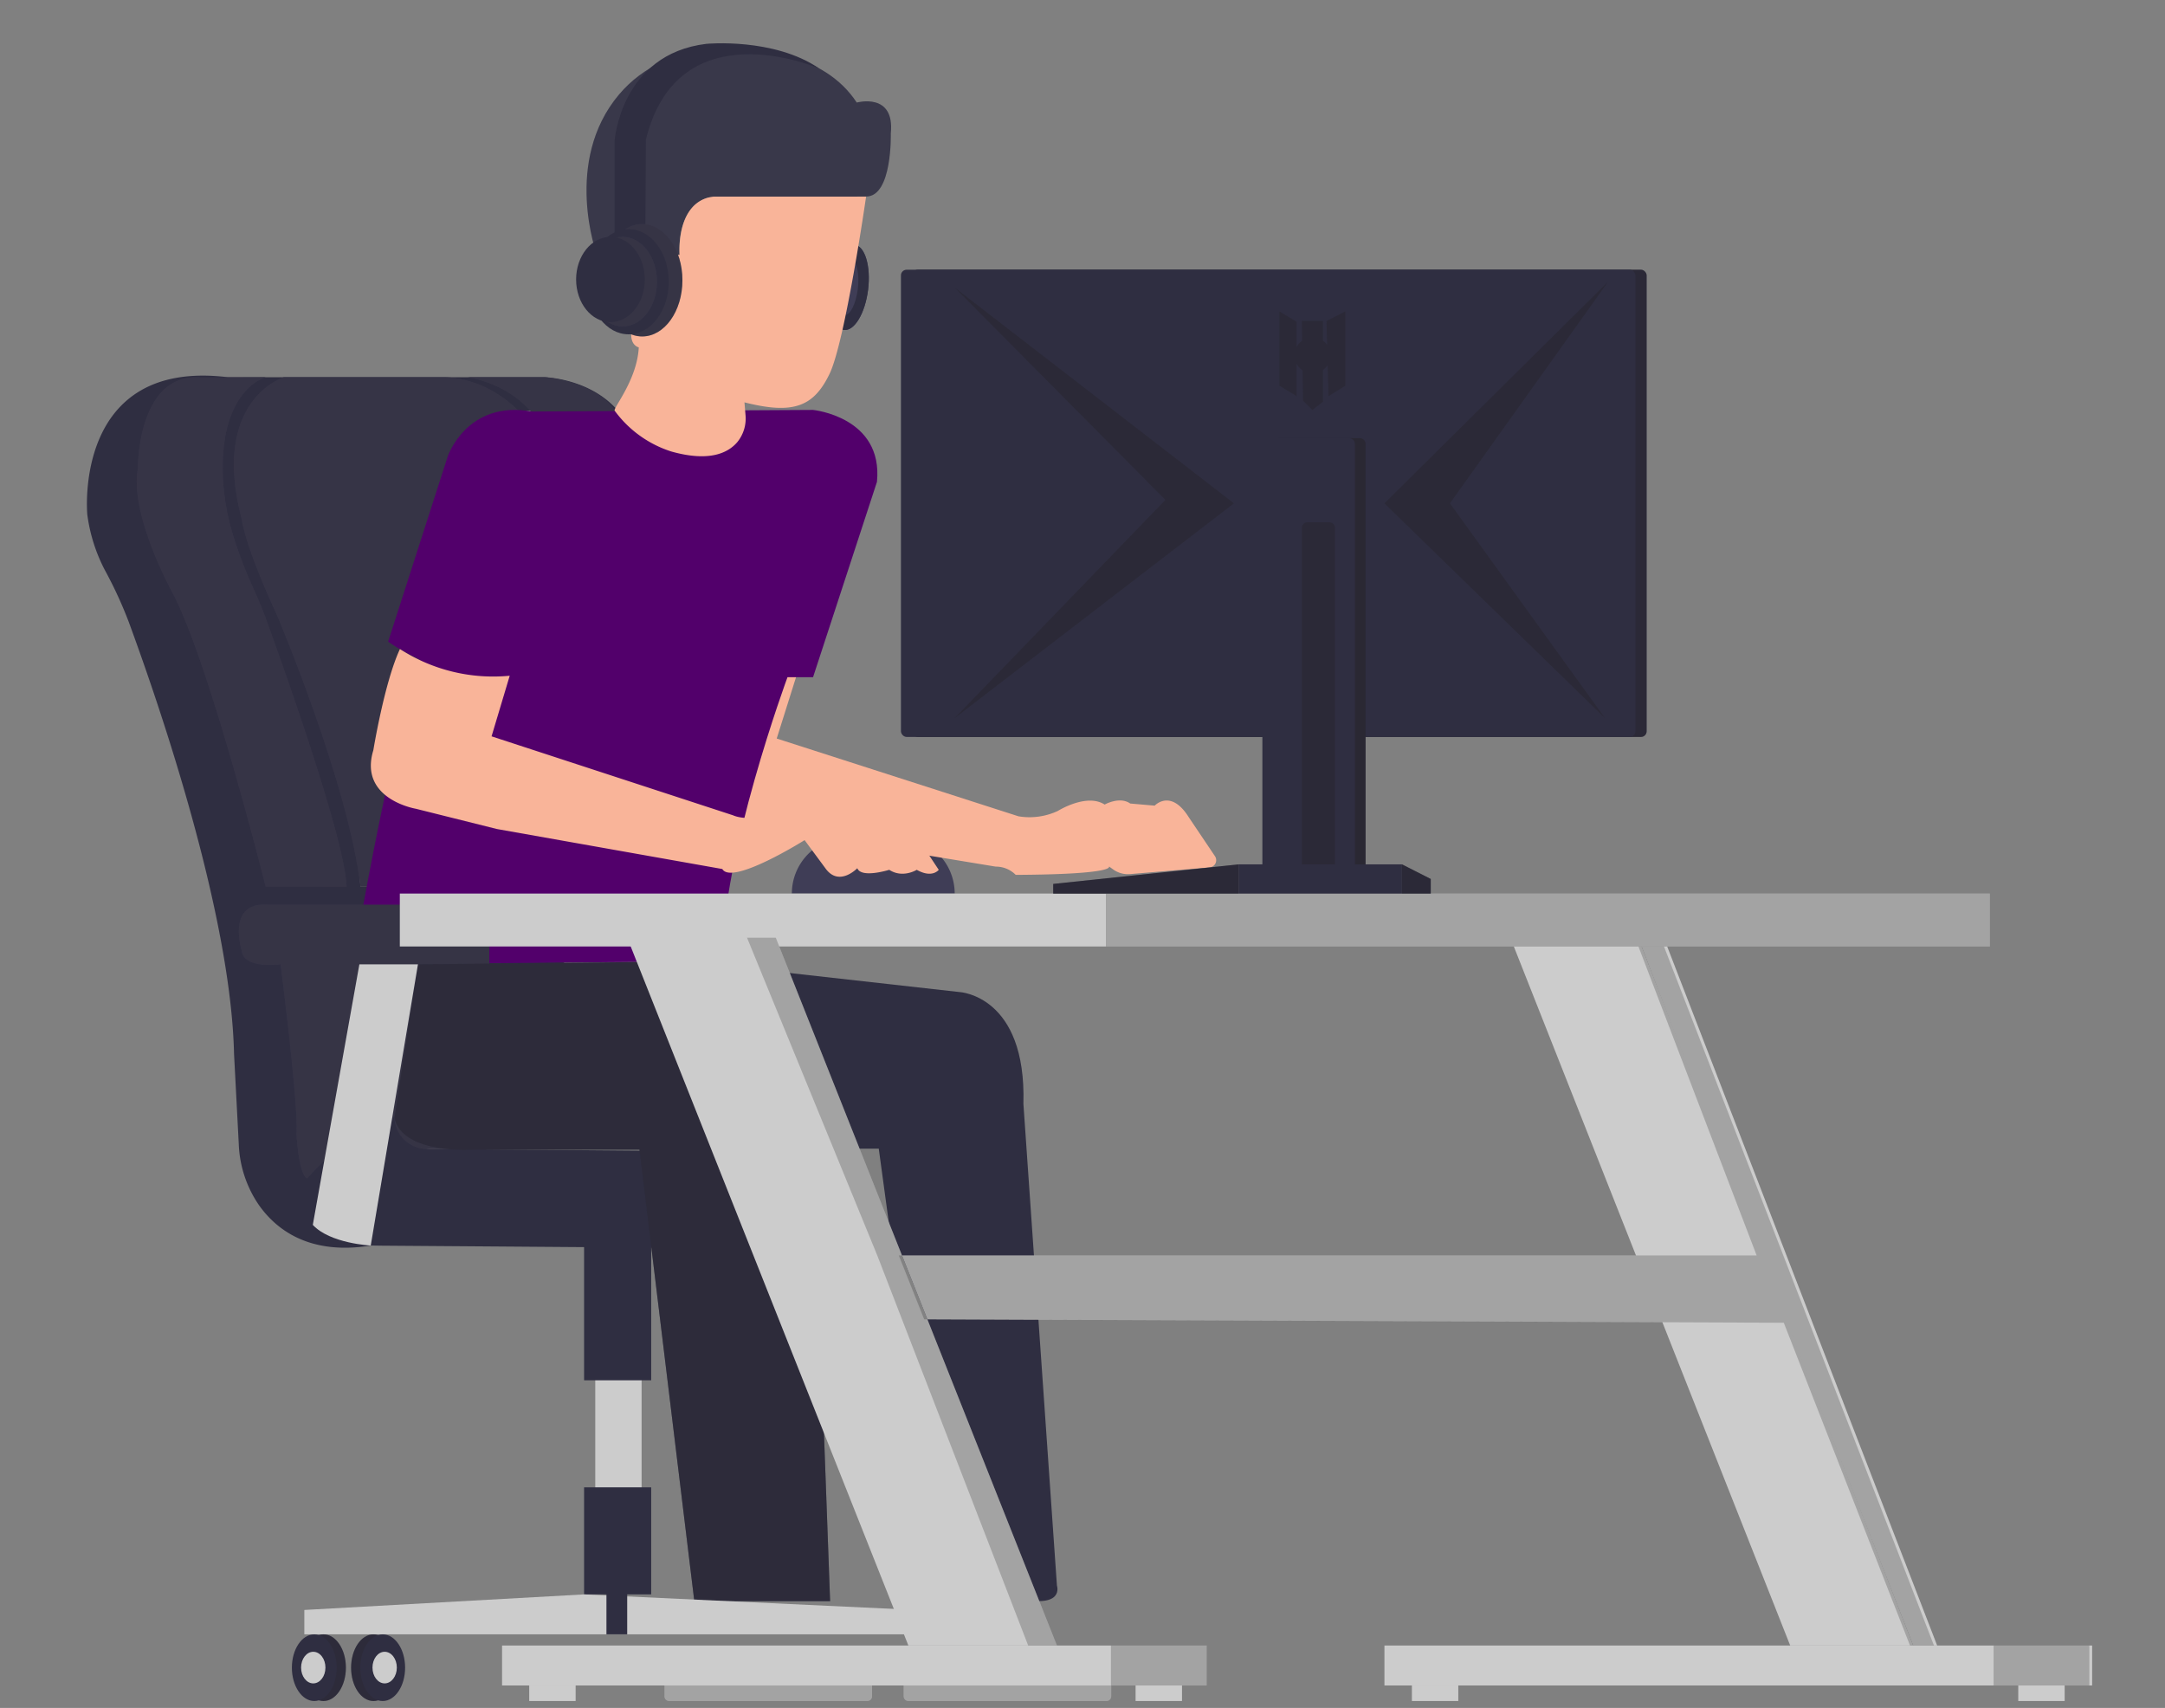 <svg id="b3b2e439-e33c-448f-b491-eddc0ca37b68" data-name="Layer 1" xmlns="http://www.w3.org/2000/svg" width="865.76" height="682.89" viewBox="0 0 865.76 682.89"><rect x="0" y="0" width="865.76" height="682.89" fill="#808080" stroke="none"/><path d="M339.05,334.87h20.32a22.4,22.4,0,0,1,22.4,22.4v0a0,0,0,0,1,0,0H316.65a0,0,0,0,1,0,0v0A22.4,22.4,0,0,1,339.05,334.87Z" fill="#3f3d56"/><ellipse cx="149.36" cy="666.79" rx="8.96" ry="13.33" fill="#2f2e41"/><ellipse cx="149.36" cy="666.79" rx="8.96" ry="13.33" fill="#231f20" opacity="0.2"/><rect x="238.04" y="547.09" width="18.53" height="50.79" fill="#ccc"/><path d="M367.24,341.39l-90.07-16.86,28.1-60.33h15.12l-9.79,31.09,96.67,31.09A26.8,26.8,0,0,0,423,324.25s11.5-7.24,18.74-2.56c0,0,6-3.4,10.22-.42l9.79.85s6.39-6.91,13.63,4.64l10.48,15.58a2.88,2.88,0,0,1-2.14,4.47l-31.85,2.68a10.09,10.09,0,0,1-6.78-1.9l-1.65-1.19s3.62,3.19-37.26,3.4a11.13,11.13,0,0,0-8-3.3l-31-5.11" fill="#f9b499"/><rect x="564.6" y="673.9" width="18.56" height="6.22" fill="#ccc"/><rect x="807.08" y="673.9" width="18.56" height="6.22" fill="#ccc"/><rect x="211.63" y="673.9" width="18.56" height="6.22" fill="#ccc"/><rect x="454.11" y="673.9" width="18.56" height="6.22" fill="#ccc"/><path d="M251.35,170.52c-9.91-19.15-33.54-19.7-33.54-19.7H91.11c-62-7.55-56.21,54.82-56.21,54.82A66.51,66.51,0,0,0,42,228.07a168,168,0,0,1,9.43,20.45c12,32.6,40.87,116.28,42.16,172.83l1.9,36.25a46,46,0,0,0,8.1,24.3c7.14,10.06,20.46,20,44.72,16.11l115.55.86L260,460.11l-87.86-.74a9.25,9.25,0,0,1-8.43-12.91l26.11-60.88h34.84s19.16-13.21-1.71-31.09H144.14L133.06,205l8.09-37.37,76.66-3.73Z" fill="#2f2e41"/><path d="M106.23,354.49S84.51,267.61,69.61,238.22c0,0-17.89-31.94-14.48-50.68,0,0-.44-38.75,25.33-36.62l25.77-.09S88,155.46,89.11,190a94.4,94.4,0,0,0,5.07,27,172.53,172.53,0,0,0,6.26,16.31c2,4.42,4,8.88,5.67,13.46,8.71,24,31.8,89.1,32.49,107.75Z" fill="#3f3d56"/><path d="M144.14,354.49c-4.69-40.89-33.22-108.18-33.22-108.18-13.21-28.53-14.27-38.75-14.27-38.75-12.53-47.68,16.82-56.73,16.82-56.73h63.46s19.16-1.19,34.49,18l6.39,185.69Z" fill="#3f3d56"/><path d="M214.72,167.63c-10.22-14.69-27.78-16.81-27.78-16.81h30.87s21.67,1.35,29.58,15.47Z" fill="#3f3d56"/><g opacity="0.3"><path d="M106.23,354.49S84.51,267.61,69.61,238.22c0,0-17.89-31.94-14.48-50.68,0,0-.44-38.75,25.33-36.62l25.77-.09S88,155.46,89.11,190a94.4,94.4,0,0,0,5.07,27,172.53,172.53,0,0,0,6.26,16.31c2,4.42,4,8.88,5.67,13.46,8.71,24,31.8,89.1,32.49,107.75Z" fill="#231f20"/><path d="M144.14,354.49c-4.69-40.89-33.22-108.18-33.22-108.18-13.21-28.53-14.27-38.75-14.27-38.75-12.53-47.68,16.82-56.73,16.82-56.73h63.46s19.16-1.19,34.49,18l6.39,185.69Z" fill="#231f20"/><path d="M214.72,167.63c-10.22-14.69-27.78-16.81-27.78-16.81h30.87s21.67,1.35,29.58,15.47Z" fill="#231f20"/></g><path d="M216.53,242.06l-10.22,27.68c-25.55,5.53-51.1-13.2-51.1-13.2l23.85-74.12s7.66-22.56,33.64-17.88l112.43-.64s28.11,2.77,25.56,28.75l-25.56,78.11H314.91s-26.4,71.38-26,113.54l-147.78,1.28s17-103.49,31.09-132.88" fill="#52006b"/><path d="M357.82,321.27l17.57,26.51s-2.56,3.51-8.79,0c0,0-5.59,3.51-11,0,0,0-11.17,3.51-12.77-.64,0,0-7.35,7.67-12.78,0l-8.3-11.23s-29.07,18.26-32.9,11.55l-90.18-16-32.37-8.09s-23-3.83-17-23.43c0,0,4.43-27.14,10.63-40.43a68.75,68.75,0,0,0,43.9,10.67l-7.26,24.23L293.19,326s7.67,3.84,21.72-3c0,0,7.24-6,13.63-1.7,0,0,4.26-3,7.67-.43,0,0,4.68-3.83,8.51.43C344.72,321.27,349.62,317.44,357.82,321.27Z" fill="#f9b499"/><path d="M195.67,385.11V367.05a5.33,5.33,0,0,0-5.33-5.32H107.08C90.47,360.45,96.65,380,96.65,380c.63,7.67,15.54,5.54,15.54,5.54s7.24,56.21,6.39,68.14c0,0,.85,16.18,4.26,17.46,0,0,22.15-25.13,34.92-24.28h0a13,13,0,0,0,12.79,12.53l17,.25" fill="#3f3d56"/><path d="M195.67,385.11V367.05a5.33,5.33,0,0,0-5.33-5.32H107.08C90.47,360.45,96.65,380,96.65,380c.63,7.67,15.54,5.54,15.54,5.54s7.24,56.21,6.39,68.14c0,0,.85,16.18,4.26,17.46,0,0,22.15-25.13,34.92-24.28h0a13,13,0,0,0,12.79,12.53l17,.25" fill="#231f20" opacity="0.3"/><path d="M151.37,498c-30.69-.23-29.38-16.2-29.38-16.2-2.13-10.65,8.09-10.65,8.09-10.65h109s14.47-.82,18.31,13.43c0,0,4,10.46-11.42,13.42Z" fill="#2f2e41"/><rect x="233.57" y="493.11" width="26.83" height="58.77" fill="#2f2e41"/><rect x="233.57" y="594.68" width="26.83" height="42.8" fill="#2f2e41"/><rect x="159.88" y="357.27" width="282.4" height="21.16" fill="#ccc"/><rect x="442.27" y="357.27" width="353.46" height="21.16" fill="#ccc"/><rect x="442.27" y="357.27" width="353.46" height="21.16" opacity="0.2"/><rect x="553.62" y="657.93" width="283" height="15.97" fill="#ccc"/><polygon points="605.36 378.43 715.88 657.93 765.07 657.93 656.47 378.43 605.36 378.43" fill="#ccc"/><rect x="200.77" y="657.93" width="281.76" height="15.97" fill="#ccc"/><rect x="444.25" y="657.93" width="38.28" height="15.97" opacity="0.2"/><rect x="797.22" y="657.93" width="38.28" height="15.97" opacity="0.2"/><path d="M309.59,388.35l74.1,8.3s26.83,1.28,25.56,44.72L422.66,634s3.19,9.26-15.65,5.11l-31,1.07-24.6-180.9H323Z" fill="#2f2e41"/><path d="M327.48,518.18l4.47,122h-54.3L255.72,459.68H189.79s-29,2.13-32-12.78l9.37-61.32,116.27-1.23Z" fill="#2f2e41"/><path d="M327.48,518.18l4.47,122h-54.3L255.72,459.68H189.79s-29.89,1.57-32-12.78l9.37-61.32,116.27-1.23Z" fill="#2f2e41" opacity="0.2"/><g opacity="0.2"><path d="M327.48,518.18l4.47,122h-54.3L255.72,459.68H189.79s-29,2.13-32-12.78l9.37-61.32,116.27-1.23Z" fill="#231f20"/><path d="M327.48,518.18l4.47,122h-54.3L255.72,459.68H189.79s-29.89,1.57-32-12.78l9.37-61.32,116.27-1.23Z" fill="#231f20" opacity="0.2"/></g><path d="M125.09,489.74l18.62-104.16h23.42L148.26,498S132,497.23,125.09,489.74Z" fill="#ccc"/><path d="M265.73,673.9h83a0,0,0,0,1,0,0v4.32a1.9,1.9,0,0,1-1.9,1.9H267.62a1.9,1.9,0,0,1-1.9-1.9V673.9A0,0,0,0,1,265.73,673.9Z" fill="#ccc"/><path d="M361.37,673.9h83a0,0,0,0,1,0,0v4.32a1.9,1.9,0,0,1-1.9,1.9H363.27a1.9,1.9,0,0,1-1.9-1.9V673.9A0,0,0,0,1,361.37,673.9Z" fill="#ccc"/><g opacity="0.2"><path d="M265.73,673.9h83a0,0,0,0,1,0,0v4.32a1.9,1.9,0,0,1-1.9,1.9H267.62a1.9,1.9,0,0,1-1.9-1.9V673.9A0,0,0,0,1,265.73,673.9Z"/><path d="M361.37,673.9h83a0,0,0,0,1,0,0v4.32a1.9,1.9,0,0,1-1.9,1.9H363.27a1.9,1.9,0,0,1-1.9-1.9V673.9A0,0,0,0,1,361.37,673.9Z"/></g><polygon points="121.7 653.46 121.7 643.71 233.57 637.49 366.23 643.71 366.23 653.46 121.7 653.46" fill="#ccc"/><ellipse cx="129.36" cy="666.79" rx="8.96" ry="13.33" fill="#2f2e41"/><ellipse cx="129.36" cy="666.79" rx="8.96" ry="13.33" fill="#231f20" opacity="0.2"/><ellipse cx="125.68" cy="666.79" rx="8.96" ry="13.33" fill="#2f2e41"/><ellipse cx="125.27" cy="666.75" rx="4.87" ry="6.32" fill="#ccc"/><ellipse cx="153.04" cy="666.79" rx="8.96" ry="13.33" fill="#2f2e41"/><ellipse cx="153.82" cy="666.75" rx="4.87" ry="6.32" fill="#ccc"/><rect x="364.77" y="107.84" width="293.7" height="186.81" rx="2.26" fill="#2f2e41"/><rect x="364.77" y="107.84" width="293.7" height="186.81" rx="2.26" fill="#231f20" opacity="0.3"/><rect x="360.28" y="107.84" width="293.7" height="186.81" rx="2.26" fill="#2f2e41"/><path d="M511.47,175.19h32.27a2.34,2.34,0,0,1,2.34,2.34V345.6a0,0,0,0,1,0,0h-37a0,0,0,0,1,0,0V177.54a2.34,2.34,0,0,1,2.34-2.34Z" fill="#2f2e41"/><path d="M511.47,175.19h32.27a2.34,2.34,0,0,1,2.34,2.34V345.6a0,0,0,0,1,0,0h-37a0,0,0,0,1,0,0V177.54a2.34,2.34,0,0,1,2.34-2.34Z" fill="#231f20" opacity="0.4"/><path d="M507.2,175.19h32.27a2.34,2.34,0,0,1,2.34,2.34V345.6a0,0,0,0,1,0,0h-37a0,0,0,0,1,0,0V177.54a2.34,2.34,0,0,1,2.34-2.34Z" fill="#2f2e41"/><path d="M522.83,208.84h8.77a2.21,2.21,0,0,1,2.21,2.21V345.6a0,0,0,0,1,0,0h-13.2a0,0,0,0,1,0,0V211.05A2.21,2.21,0,0,1,522.83,208.84Z" fill="#231f20" opacity="0.3"/><polygon points="553.62 201.25 643.05 112.64 579.81 201.25 641.78 287.09 553.62 201.25" fill="#231f20" opacity="0.3"/><polygon points="493.43 201.25 381.78 287.09 466.05 199.87 381.78 115 493.43 201.25" fill="#231f20" opacity="0.3"/><rect x="495.27" y="345.6" width="65.37" height="11.67" fill="#2f2e41"/><polygon points="572.14 357.27 572.14 351.43 560.65 345.6 560.65 357.27 572.14 357.27" fill="#2f2e41"/><polygon points="572.14 357.27 572.14 351.43 560.65 345.6 560.65 357.27 572.14 357.27" fill="#231f20" opacity="0.3"/><polygon points="421.17 357.27 421.17 353.42 495.27 345.6 495.27 357.27 421.17 357.27" fill="#2f2e41"/><polygon points="421.17 357.27 421.17 353.42 495.27 345.6 495.27 357.27 421.17 357.27" fill="#231f20" opacity="0.3"/><ellipse cx="339.62" cy="114.87" rx="17.16" ry="7.56" transform="translate(184.01 437.87) rotate(-82.96)" fill="#3f3d56"/><ellipse cx="339.62" cy="114.87" rx="17.16" ry="7.56" transform="translate(184.01 437.87) rotate(-82.96)" fill="#2f2e41"/><path d="M342.6,41s15.33-4.26,13.62,12.35c0,0,.69,25.23-9.87,25.23l-62.74.32s-12.84,2.11-11.85,23H238.68s-13.78-37.39,8.93-64.2c9.48-11.19,23.53-17.42,38.18-18.1C303,18.84,329.66,21.22,342.6,41Z" fill="#2f2e41"/><path d="M342.6,41s15.33-4.26,13.62,12.35c0,0,.69,25.23-9.87,25.23l-62.74.32s-12.84,2.11-11.85,23H238.68s-13.78-37.39,8.93-64.2c9.48-11.19,23.53-17.42,38.18-18.1C303,18.84,329.66,21.22,342.6,41Z" fill="#fff" opacity="0.05"/><ellipse cx="339.09" cy="115" rx="10.98" ry="3.95" transform="translate(183.42 437.45) rotate(-82.96)" fill="#3f3d56"/><path d="M245.79,164.2c-.7-1,9-12.32,9.65-25.31,0,0-3.32-.67-3-5.66l-1.83-32.63,21.14,1.33s-1.66-21.64,13.65-23.31h60.94S338,136.56,331.7,149.54s-14.32,16.32-34,11.33l.41,4.93a14.93,14.93,0,0,1-3.2,10.89c-3.66,4.37-11.18,8.15-26.51,3.82A45,45,0,0,1,245.79,164.2Z" fill="#f9b499"/><path d="M245.75,94.7V56.45s2.35-34.76,36.69-38.92c0,0,27-2.61,45.2,9.87,0,0-56.38-24.63-69.37,28.49L258.06,93Z" fill="#2f2e41"/><ellipse cx="256.81" cy="112.05" rx="16.08" ry="22.47" fill="#3f3d56"/><ellipse cx="256.81" cy="112.05" rx="16.08" ry="22.47" fill="#231f20" opacity="0.3"/><ellipse cx="251.35" cy="112.64" rx="16.08" ry="21.03" fill="#2f2e41"/><ellipse cx="249" cy="112.61" rx="13.73" ry="17.91" fill="#3f3d56"/><ellipse cx="249" cy="112.61" rx="13.73" ry="17.91" fill="#231f20" opacity="0.3"/><ellipse cx="244.11" cy="111.74" rx="13.73" ry="17.04" fill="#2f2e41"/><polygon points="250.82 374.93 363.25 657.93 422.66 657.93 310.23 374.93 250.82 374.93" fill="#ccc"/><polygon points="298.73 374.93 350.85 502.06 411.16 657.93 422.66 657.93 310.23 374.93 298.73 374.93" opacity="0.2"/><polygon points="360.69 501.96 703.74 501.96 656.47 378.43 666.69 378.43 774.65 657.93 765.07 657.93 714.6 528.88 370.85 527.51 360.69 501.96" fill="#ccc"/><polygon points="359.42 501.96 702.46 501.96 655.19 378.43 665.41 378.43 773.37 657.93 763.79 657.93 713.32 528.88 369.57 527.51 359.42 501.96" opacity="0.2"/><rect x="242.51" y="633.97" width="8.3" height="19.48" fill="#2f2e41"/><path d="M530.46,128.35l.26,9.56a7.37,7.37,0,0,0-1.7-1.69v-7.87h-8.41l.12,7.87a7.27,7.27,0,0,0-2.25,2.58V128.66l-6.86-4.15v29.71l6.86,4.15v-13a7.33,7.33,0,0,0,2.41,2.71l.18,12.09,3.75,3.75,4.2-3.29V147.94a7.21,7.21,0,0,0,1.91-2l.33,12.45,6.71-4.15V124.51Z" fill="#231f20" opacity="0.3"/></svg>